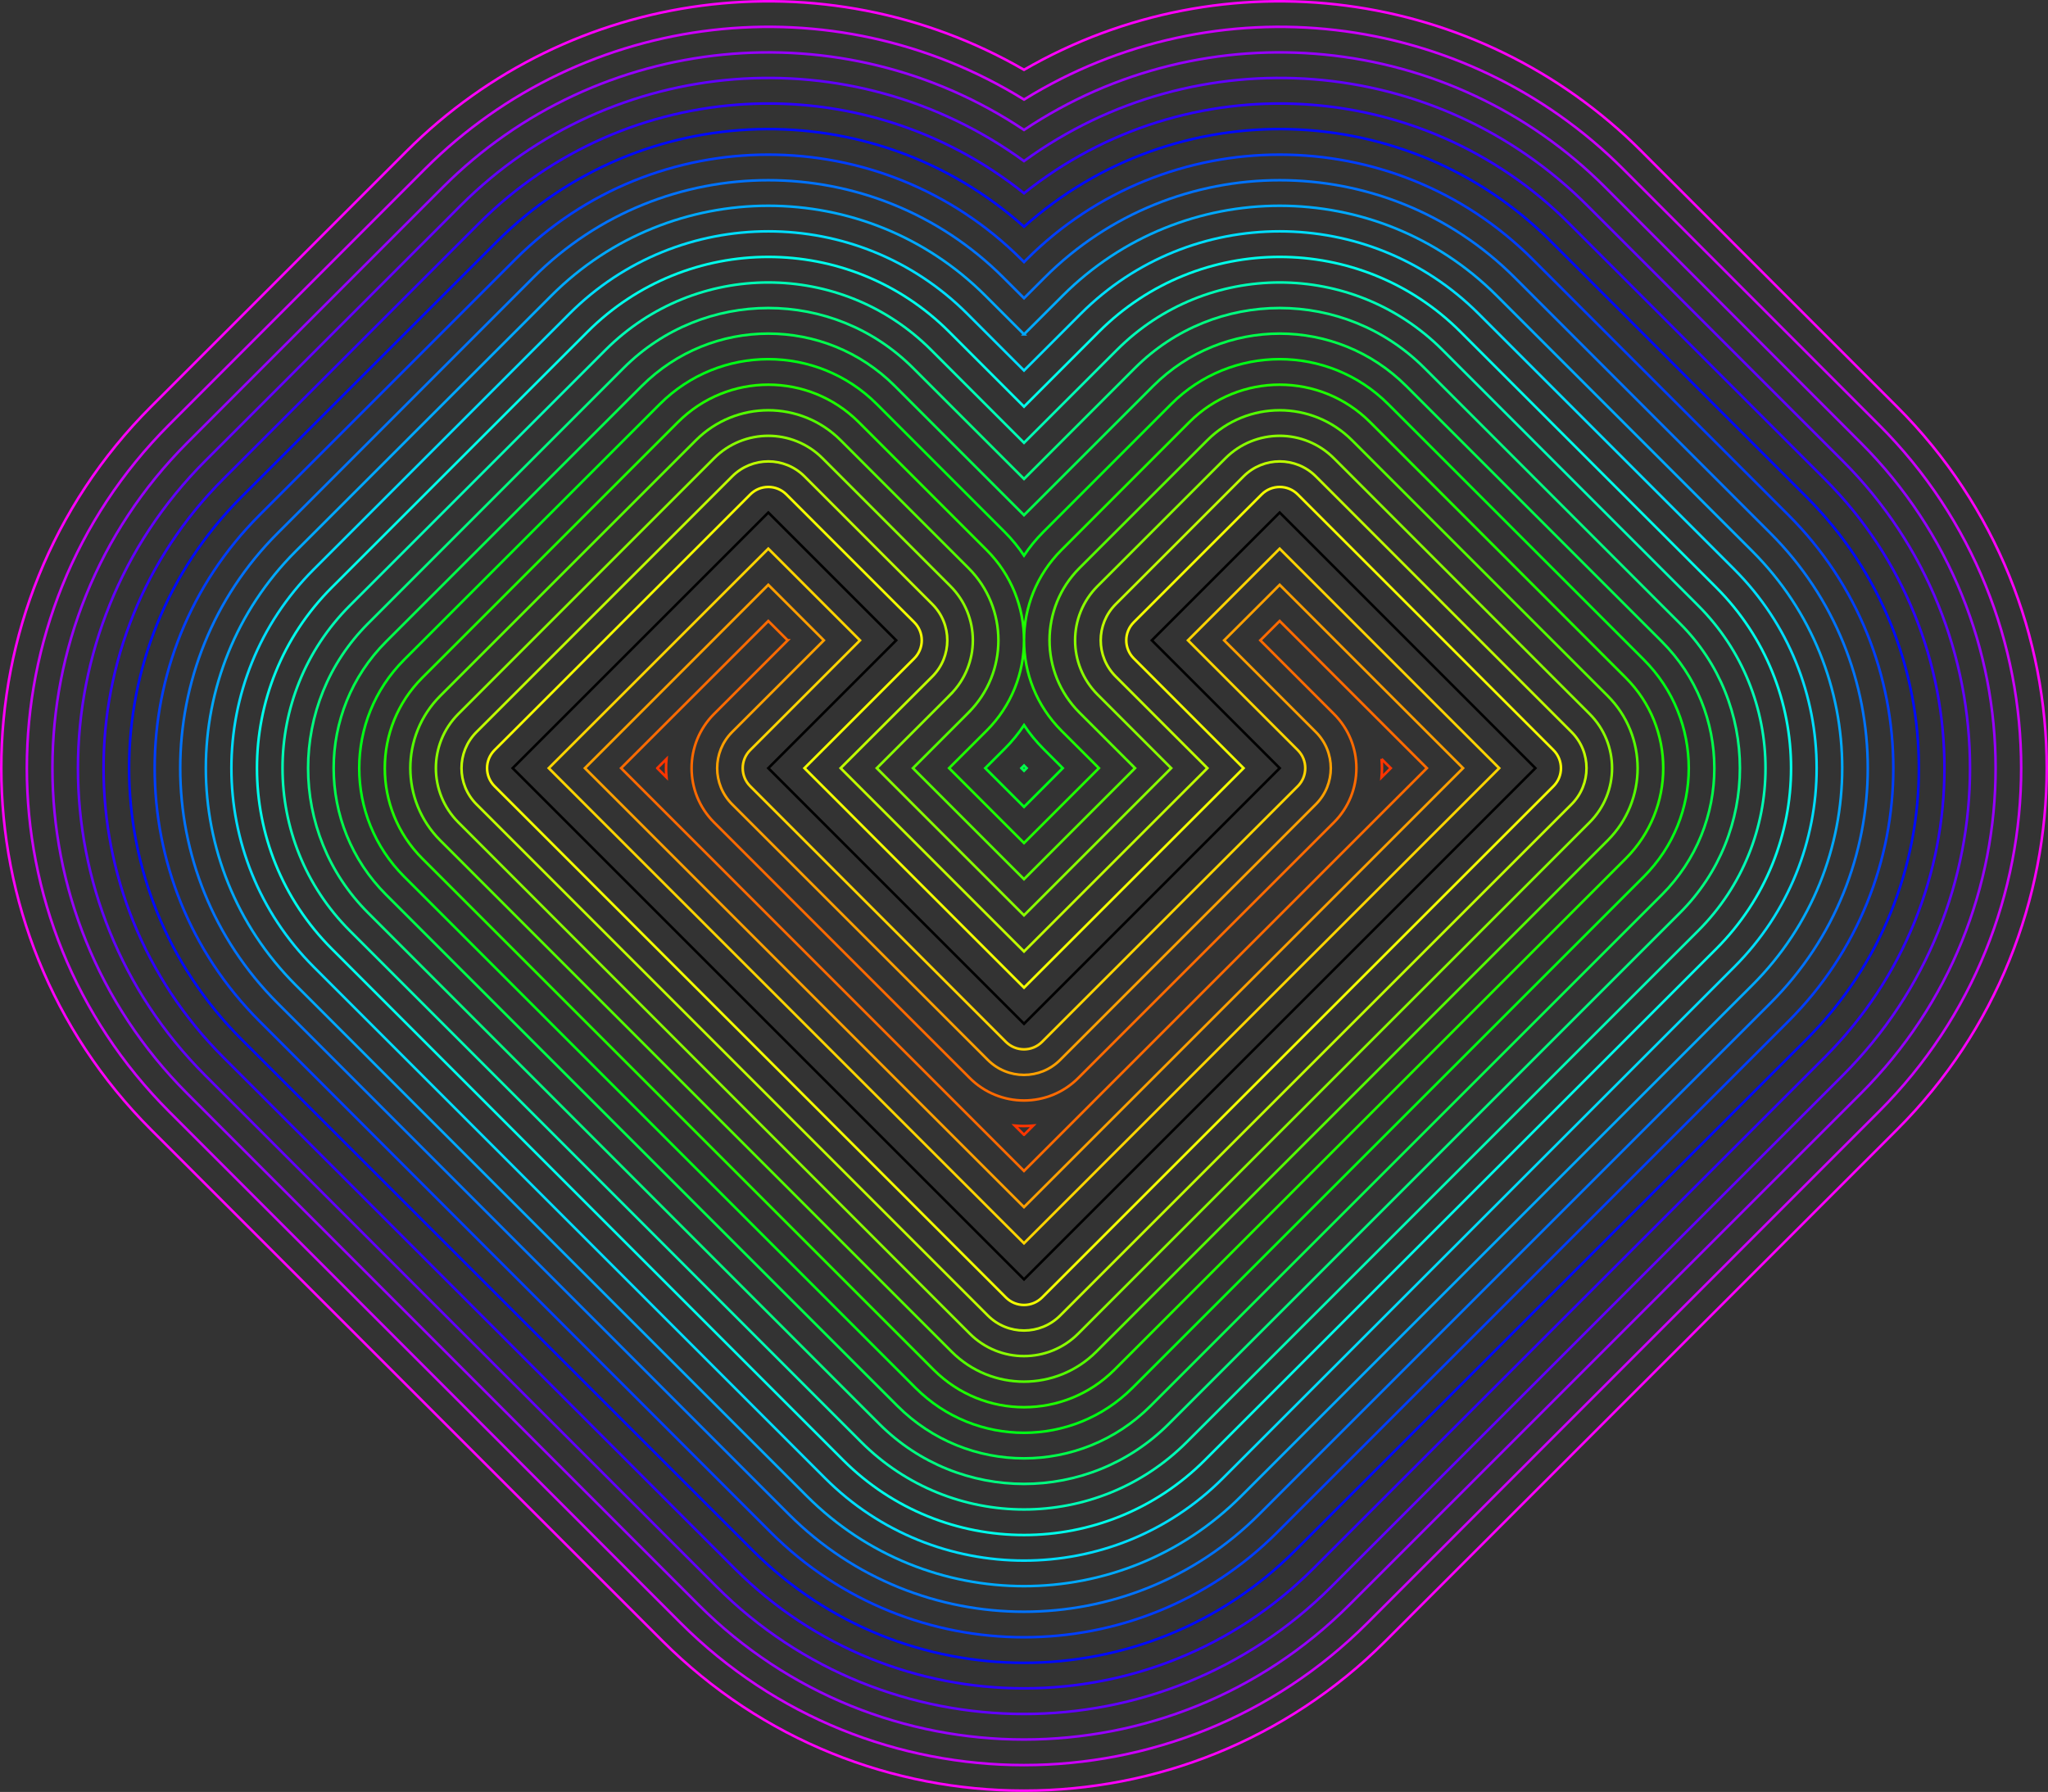 <?xml version="1.0" encoding="UTF-8" standalone="no"?>
<svg
   xmlns:dc="http://purl.org/dc/elements/1.1/"
   xmlns:cc="http://creativecommons.org/ns#"
   xmlns:rdf="http://www.w3.org/1999/02/22-rdf-syntax-ns#"
   xmlns:svg="http://www.w3.org/2000/svg"
   xmlns="http://www.w3.org/2000/svg"
   xmlns:sodipodi="http://sodipodi.sourceforge.net/DTD/sodipodi-0.dtd"
   xmlns:inkscape="http://www.inkscape.org/namespaces/inkscape"
   version="1.1"
   viewBox="15 25 80.099 70.1"
   viewPort=" 15 25 95 95 "
   id="svg52"
   sodipodi:docname="example2-10.svg"
   width="80.099"
   height="70.1"
   inkscape:version="0.92.3 (2405546, 2018-03-11)">
  <rect x="15" y="25" width="80.099" height="70.1" fill="#333333" stroke="none"/>
  <defs
     id="defs56" />
  <sodipodi:namedview
     pagecolor="#ffffff"
     bordercolor="#666666"
     borderopacity="1"
     objecttolerance="10"
     gridtolerance="10"
     guidetolerance="10"
     inkscape:pageopacity="0"
     inkscape:pageshadow="2"
     inkscape:window-width="1920"
     inkscape:window-height="1137"
     id="namedview54"
     showgrid="false"
     fit-margin-top="0"
     fit-margin-left="0"
     fit-margin-right="0"
     fit-margin-bottom="0"
     inkscape:zoom="9.9077303"
     inkscape:cx="47.549678"
     inkscape:cy="22.550145"
     inkscape:window-x="1912"
     inkscape:window-y="-8"
     inkscape:window-maximized="1"
     inkscape:current-layer="svg52" />
  <path
     d="m 50.05,50.05 -5,5 10,10 10,-10 -5,-5 5,-5 10,10 -20,20 -20,-20 10,-10 z"
     stroke-miterlimit="10"
     font-weight="none"
     font-size="none"
     text-anchor="none"
     style="font-family:none;mix-blend-mode:normal;fill:none;fill-rule:nonzero;stroke:#000000;stroke-width:0.1;stroke-linecap:butt;stroke-linejoin:miter;stroke-miterlimit:10;stroke-dasharray:none;stroke-dashoffset:0"
     id="path2"
     inkscape:connector-curvature="0" />
  <path
     d="m 69.034,54.691 c 0.12,0.12 0.24,0.24 0.359,0.359 -0.12,0.12 -0.24,0.24 -0.359,0.359 0.021,-0.237 0.022,-0.478 -4e-5,-0.719 z m -13.984,14.702 c -0.12,-0.12 -0.239,-0.239 -0.359,-0.359 0.239,0.021 0.479,0.021 0.718,0 -0.12,0.12 -0.239,0.239 -0.359,0.359 z M 40.707,55.05 c 0.12,-0.12 0.24,-0.24 0.359,-0.359 -0.022,0.241 -0.021,0.481 -4e-5,0.719 -0.12,-0.12 -0.24,-0.24 -0.359,-0.359 z"
     stroke-miterlimit="10"
     font-weight="none"
     font-size="none"
     text-anchor="none"
     style="font-family:none;mix-blend-mode:normal;fill:none;fill-rule:nonzero;stroke:#ff3500;stroke-width:0.1;stroke-linecap:butt;stroke-linejoin:miter;stroke-miterlimit:10;stroke-dasharray:none;stroke-dashoffset:0"
     id="path4"
     inkscape:connector-curvature="0" />
  <path
     d="m 45.807,50.05 c -0.96,0.96 -1.919,1.919 -2.879,2.879 -1.172,1.172 -1.172,3.071 0,4.243 3.333,3.333 6.667,6.667 10,10 1.172,1.172 3.071,1.172 4.243,0 3.333,-3.333 6.667,-6.667 10,-10 1.172,-1.172 1.172,-3.071 0,-4.243 -0.96,-0.96 -1.919,-1.919 -2.879,-2.879 0.252,-0.252 0.505,-0.505 0.757,-0.757 1.919,1.919 3.838,3.838 5.757,5.757 -5.252,5.252 -10.505,10.505 -15.757,15.757 -5.252,-5.252 -10.505,-10.505 -15.757,-15.757 1.919,-1.919 3.838,-3.838 5.757,-5.757 0.252,0.252 0.505,0.505 0.757,0.757 z"
     stroke-miterlimit="10"
     font-weight="none"
     font-size="none"
     text-anchor="none"
     style="font-family:none;mix-blend-mode:normal;fill:none;fill-rule:nonzero;stroke:#ff6a00;stroke-width:0.1;stroke-linecap:butt;stroke-linejoin:miter;stroke-miterlimit:10;stroke-dasharray:none;stroke-dashoffset:0"
     id="path6"
     inkscape:connector-curvature="0" />
  <path
     d="m 47.221,50.05 c -1.195,1.195 -2.391,2.391 -3.586,3.586 -0.781,0.781 -0.781,2.047 0,2.828 3.333,3.333 6.667,6.667 10,10 0.781,0.781 2.047,0.781 2.828,0 3.333,-3.333 6.667,-6.667 10,-10 0.781,-0.781 0.781,-2.047 0,-2.828 -1.195,-1.195 -2.391,-2.391 -3.586,-3.586 0.724,-0.724 1.448,-1.448 2.172,-2.172 2.391,2.391 4.781,4.781 7.172,7.172 -5.724,5.724 -11.448,11.448 -17.172,17.172 -5.724,-5.724 -11.448,-11.448 -17.172,-17.172 2.391,-2.391 4.781,-4.781 7.172,-7.172 0.724,0.724 1.448,1.448 2.172,2.172 z"
     stroke-miterlimit="10"
     font-weight="none"
     font-size="none"
     text-anchor="none"
     style="font-family:none;mix-blend-mode:normal;fill:none;fill-rule:nonzero;stroke:#ffa000;stroke-width:0.1;stroke-linecap:butt;stroke-linejoin:miter;stroke-miterlimit:10;stroke-dasharray:none;stroke-dashoffset:0"
     id="path8"
     inkscape:connector-curvature="0" />
  <path
     d="m 48.635,50.05 c -1.431,1.431 -2.862,2.862 -4.293,4.293 -0.391,0.391 -0.391,1.024 0,1.414 3.333,3.333 6.667,6.667 10,10 0.391,0.391 1.024,0.391 1.414,0 3.333,-3.333 6.667,-6.667 10,-10 0.391,-0.391 0.391,-1.024 0,-1.414 -1.431,-1.431 -2.862,-2.862 -4.293,-4.293 1.195,-1.195 2.391,-2.391 3.586,-3.586 2.862,2.862 5.724,5.724 8.586,8.586 -6.195,6.195 -12.391,12.391 -18.586,18.586 -6.195,-6.195 -12.391,-12.391 -18.586,-18.586 2.862,-2.862 5.724,-5.724 8.586,-8.586 1.195,1.195 2.391,2.391 3.586,3.586 z"
     stroke-miterlimit="10"
     font-weight="none"
     font-size="none"
     text-anchor="none"
     style="font-family:none;mix-blend-mode:normal;fill:none;fill-rule:nonzero;stroke:#ffd500;stroke-width:0.1;stroke-linecap:butt;stroke-linejoin:miter;stroke-miterlimit:10;stroke-dasharray:none;stroke-dashoffset:0"
     id="path10"
     inkscape:connector-curvature="0" />
  <path
     d="m 50.757,50.757 c -1.431,1.431 -2.862,2.862 -4.293,4.293 2.862,2.862 5.724,5.724 8.586,8.586 2.862,-2.862 5.724,-5.724 8.586,-8.586 -1.431,-1.431 -2.862,-2.862 -4.293,-4.293 -0.391,-0.391 -0.391,-1.024 0,-1.414 1.667,-1.667 3.333,-3.333 5,-5 0.391,-0.391 1.024,-0.391 1.414,0 3.333,3.333 6.667,6.667 10,10 0.391,0.391 0.391,1.024 0,1.414 -6.667,6.667 -13.333,13.333 -20,20 -0.391,0.391 -1.024,0.391 -1.414,0 -6.667,-6.667 -13.333,-13.333 -20,-20 -0.391,-0.391 -0.391,-1.024 0,-1.414 3.333,-3.333 6.667,-6.667 10,-10 0.391,-0.391 1.024,-0.391 1.414,0 1.667,1.667 3.333,3.333 5,5 0.391,0.391 0.391,1.024 0,1.414 z"
     stroke-miterlimit="10"
     font-weight="none"
     font-size="none"
     text-anchor="none"
     style="font-family:none;mix-blend-mode:normal;fill:none;fill-rule:nonzero;stroke:#f4ff00;stroke-width:0.1;stroke-linecap:butt;stroke-linejoin:miter;stroke-miterlimit:10;stroke-dasharray:none;stroke-dashoffset:0"
     id="path12"
     inkscape:connector-curvature="0" />
  <path
     d="m 51.464,51.464 c -1.195,1.195 -2.391,2.391 -3.586,3.586 2.391,2.391 4.781,4.781 7.172,7.172 2.391,-2.391 4.781,-4.781 7.172,-7.172 -1.195,-1.195 -2.391,-2.391 -3.586,-3.586 -0.781,-0.781 -0.781,-2.047 0,-2.828 1.667,-1.667 3.333,-3.333 5,-5 0.781,-0.781 2.047,-0.781 2.828,0 3.333,3.333 6.667,6.667 10,10 0.781,0.781 0.781,2.047 0,2.828 -6.667,6.667 -13.333,13.333 -20,20 -0.781,0.781 -2.047,0.781 -2.828,0 -6.667,-6.667 -13.333,-13.333 -20,-20 -0.781,-0.781 -0.781,-2.047 0,-2.828 3.333,-3.333 6.667,-6.667 10,-10 0.781,-0.781 2.047,-0.781 2.828,0 1.667,1.667 3.333,3.333 5,5 0.781,0.781 0.781,2.047 0,2.828 z"
     stroke-miterlimit="10"
     font-weight="none"
     font-size="none"
     text-anchor="none"
     style="font-family:none;mix-blend-mode:normal;fill:none;fill-rule:nonzero;stroke:#bfff00;stroke-width:0.1;stroke-linecap:butt;stroke-linejoin:miter;stroke-miterlimit:10;stroke-dasharray:none;stroke-dashoffset:0"
     id="path14"
     inkscape:connector-curvature="0" />
  <path
     d="m 52.171,52.171 c -0.96,0.96 -1.919,1.919 -2.879,2.879 1.919,1.919 3.838,3.838 5.757,5.757 1.919,-1.919 3.838,-3.838 5.757,-5.757 -0.96,-0.96 -1.919,-1.919 -2.879,-2.879 -1.172,-1.172 -1.172,-3.071 0,-4.243 1.667,-1.667 3.333,-3.333 5,-5 1.172,-1.172 3.071,-1.172 4.243,0 3.333,3.333 6.667,6.667 10,10 1.172,1.172 1.172,3.071 0,4.243 -6.667,6.667 -13.333,13.333 -20,20 -1.172,1.172 -3.071,1.172 -4.243,0 -6.667,-6.667 -13.333,-13.333 -20,-20 -1.172,-1.172 -1.172,-3.071 0,-4.243 3.333,-3.333 6.667,-6.667 10,-10 1.172,-1.172 3.071,-1.172 4.243,0 1.667,1.667 3.333,3.333 5,5 1.172,1.172 1.172,3.071 0,4.243 z"
     stroke-miterlimit="10"
     font-weight="none"
     font-size="none"
     text-anchor="none"
     style="font-family:none;mix-blend-mode:normal;fill:none;fill-rule:nonzero;stroke:#89ff00;stroke-width:0.1;stroke-linecap:butt;stroke-linejoin:miter;stroke-miterlimit:10;stroke-dasharray:none;stroke-dashoffset:0"
     id="path16"
     inkscape:connector-curvature="0" />
  <path
     d="m 52.878,52.878 c -0.724,0.724 -1.448,1.448 -2.172,2.172 1.448,1.448 2.895,2.895 4.343,4.343 1.448,-1.448 2.895,-2.895 4.343,-4.343 -0.724,-0.724 -1.448,-1.448 -2.172,-2.172 -1.562,-1.562 -1.562,-4.095 0,-5.657 1.667,-1.667 3.333,-3.333 5,-5 1.562,-1.562 4.095,-1.562 5.657,0 3.333,3.333 6.667,6.667 10,10 1.562,1.562 1.562,4.095 0,5.657 -6.667,6.667 -13.333,13.333 -20,20 -1.562,1.562 -4.095,1.562 -5.657,0 -6.667,-6.667 -13.333,-13.333 -20,-20 -1.562,-1.562 -1.562,-4.095 0,-5.657 3.333,-3.333 6.667,-6.667 10,-10 1.562,-1.562 4.095,-1.562 5.657,0 1.667,1.667 3.333,3.333 5,5 1.562,1.562 1.562,4.095 0,5.657 z"
     stroke-miterlimit="10"
     font-weight="none"
     font-size="none"
     text-anchor="none"
     style="font-family:none;mix-blend-mode:normal;fill:none;fill-rule:nonzero;stroke:#54ff00;stroke-width:0.1;stroke-linecap:butt;stroke-linejoin:miter;stroke-miterlimit:10;stroke-dasharray:none;stroke-dashoffset:0"
     id="path18"
     inkscape:connector-curvature="0" />
  <path
     d="m 53.585,53.585 c -0.488,0.488 -0.976,0.976 -1.464,1.464 0.976,0.976 1.953,1.953 2.929,2.929 0.976,-0.976 1.953,-1.953 2.929,-2.929 -0.488,-0.488 -0.976,-0.976 -1.464,-1.464 -1.953,-1.953 -1.953,-5.118 0,-7.071 1.667,-1.667 3.333,-3.333 5,-5 1.953,-1.953 5.118,-1.953 7.071,0 3.333,3.333 6.667,6.667 10,10 1.953,1.953 1.953,5.118 0,7.071 -6.667,6.667 -13.333,13.333 -20,20 -1.953,1.953 -5.118,1.953 -7.071,0 -6.667,-6.667 -13.333,-13.333 -20,-20 -1.953,-1.953 -1.953,-5.118 0,-7.071 3.333,-3.333 6.667,-6.667 10,-10 1.953,-1.953 5.118,-1.953 7.071,0 1.667,1.667 3.333,3.333 5,5 1.953,1.953 1.953,5.118 0,7.071 z"
     stroke-miterlimit="10"
     font-weight="none"
     font-size="none"
     text-anchor="none"
     style="font-family:none;mix-blend-mode:normal;fill:none;fill-rule:nonzero;stroke:#1fff00;stroke-width:0.1;stroke-linecap:butt;stroke-linejoin:miter;stroke-miterlimit:10;stroke-dasharray:none;stroke-dashoffset:0"
     id="path20"
     inkscape:connector-curvature="0" />
  <path
     d="m 54.292,54.293 c -0.252,0.252 -0.505,0.505 -0.757,0.757 0.505,0.505 1.01,1.01 1.515,1.515 0.505,-0.505 1.01,-1.01 1.515,-1.515 -0.252,-0.252 -0.505,-0.505 -0.757,-0.757 -0.288,-0.288 -0.54,-0.598 -0.757,-0.924 -0.217,0.326 -0.47,0.636 -0.757,0.924 z m 1.515,-8.485 c 1.667,-1.667 3.333,-3.333 5,-5 2.343,-2.343 6.142,-2.343 8.485,0 3.333,3.333 6.667,6.667 10,10 2.343,2.343 2.343,6.142 0,8.485 -6.667,6.667 -13.333,13.333 -20,20 -2.343,2.343 -6.142,2.343 -8.485,0 -6.667,-6.667 -13.333,-13.333 -20,-20 -2.343,-2.343 -2.343,-6.142 0,-8.485 3.333,-3.333 6.667,-6.667 10,-10 2.343,-2.343 6.142,-2.343 8.485,0 1.667,1.667 3.333,3.333 5,5 0.288,0.288 0.54,0.598 0.757,0.924 0.217,-0.326 0.47,-0.636 0.757,-0.924 z"
     stroke-miterlimit="10"
     font-weight="none"
     font-size="none"
     text-anchor="none"
     style="font-family:none;mix-blend-mode:normal;fill:none;fill-rule:nonzero;stroke:#00ff16;stroke-width:0.1;stroke-linecap:butt;stroke-linejoin:miter;stroke-miterlimit:10;stroke-dasharray:none;stroke-dashoffset:0"
     id="path22"
     inkscape:connector-curvature="0" />
  <path
     d="m 54.999,55 c -0.017,0.017 -0.034,0.034 -0.05,0.05 0.034,0.034 0.067,0.067 0.101,0.101 0.034,-0.034 0.067,-0.067 0.101,-0.101 -0.017,-0.017 -0.034,-0.034 -0.05,-0.05 -0.017,-0.017 -0.034,-0.034 -0.05,-0.051 -0.017,0.017 -0.033,0.034 -0.05,0.051 z m 0.101,-9.899 c 1.667,-1.667 3.333,-3.333 5,-5 2.734,-2.734 7.166,-2.734 9.899,0 3.333,3.333 6.667,6.667 10,10 2.734,2.734 2.734,7.166 0,9.899 -6.667,6.667 -13.333,13.333 -20,20 -2.734,2.734 -7.166,2.734 -9.899,0 -6.667,-6.667 -13.333,-13.333 -20,-20 -2.734,-2.734 -2.734,-7.166 0,-9.899 3.333,-3.333 6.667,-6.667 10,-10 2.734,-2.734 7.166,-2.734 9.899,0 1.667,1.667 3.333,3.333 5,5 0.017,0.017 0.034,0.034 0.05,0.051 0.017,-0.017 0.033,-0.034 0.05,-0.051 z"
     stroke-miterlimit="10"
     font-weight="none"
     font-size="none"
     text-anchor="none"
     style="font-family:none;mix-blend-mode:normal;fill:none;fill-rule:nonzero;stroke:#00ff4b;stroke-width:0.1;stroke-linecap:butt;stroke-linejoin:miter;stroke-miterlimit:10;stroke-dasharray:none;stroke-dashoffset:0"
     id="path24"
     inkscape:connector-curvature="0" />
  <path
     d="m 59.393,39.393 c 3.124,-3.124 8.19,-3.124 11.314,0 3.333,3.333 6.667,6.667 10,10 3.124,3.124 3.124,8.19 0,11.314 -6.667,6.667 -13.333,13.333 -20,20 -3.124,3.124 -8.19,3.124 -11.314,0 -6.667,-6.667 -13.333,-13.333 -20,-20 -3.124,-3.124 -3.124,-8.19 0,-11.314 3.333,-3.333 6.667,-6.667 10,-10 3.124,-3.124 8.19,-3.124 11.314,0 1.448,1.448 2.895,2.895 4.343,4.343 1.448,-1.448 2.895,-2.895 4.343,-4.343 z"
     stroke-miterlimit="10"
     font-weight="none"
     font-size="none"
     text-anchor="none"
     style="font-family:none;mix-blend-mode:normal;fill:none;fill-rule:nonzero;stroke:#00ff81;stroke-width:0.1;stroke-linecap:butt;stroke-linejoin:miter;stroke-miterlimit:10;stroke-dasharray:none;stroke-dashoffset:0"
     id="path26"
     inkscape:connector-curvature="0" />
  <path
     d="m 58.686,38.686 c 3.515,-3.515 9.213,-3.515 12.728,0 3.333,3.333 6.667,6.667 10,10 3.515,3.515 3.515,9.213 0,12.728 -6.667,6.667 -13.333,13.333 -20,20 -3.515,3.515 -9.213,3.515 -12.728,0 -6.667,-6.667 -13.333,-13.333 -20,-20 -3.515,-3.515 -3.515,-9.213 0,-12.728 3.333,-3.333 6.667,-6.667 10,-10 3.515,-3.515 9.213,-3.515 12.728,0 1.212,1.212 2.424,2.424 3.636,3.636 1.212,-1.212 2.424,-2.424 3.636,-3.636 z"
     stroke-miterlimit="10"
     font-weight="none"
     font-size="none"
     text-anchor="none"
     style="font-family:none;mix-blend-mode:normal;fill:none;fill-rule:nonzero;stroke:#00ffb6;stroke-width:0.1;stroke-linecap:butt;stroke-linejoin:miter;stroke-miterlimit:10;stroke-dasharray:none;stroke-dashoffset:0"
     id="path28"
     inkscape:connector-curvature="0" />
  <path
     d="m 57.979,37.979 c 3.905,-3.905 10.237,-3.905 14.142,0 3.333,3.333 6.667,6.667 10,10 3.905,3.905 3.905,10.237 0,14.142 -6.667,6.667 -13.333,13.333 -20,20 -3.905,3.905 -10.237,3.905 -14.142,0 -6.667,-6.667 -13.333,-13.333 -20,-20 -3.905,-3.905 -3.905,-10.237 0,-14.142 3.333,-3.333 6.667,-6.667 10,-10 3.905,-3.905 10.237,-3.905 14.142,0 0.976,0.976 1.953,1.953 2.929,2.929 0.976,-0.976 1.953,-1.953 2.929,-2.929 z"
     stroke-miterlimit="10"
     font-weight="none"
     font-size="none"
     text-anchor="none"
     style="font-family:none;mix-blend-mode:normal;fill:none;fill-rule:nonzero;stroke:#00ffeb;stroke-width:0.1;stroke-linecap:butt;stroke-linejoin:miter;stroke-miterlimit:10;stroke-dasharray:none;stroke-dashoffset:0"
     id="path30"
     inkscape:connector-curvature="0" />
  <path
     d="m 55.05,39.494 c 0.741,-0.741 1.481,-1.481 2.222,-2.222 4.296,-4.296 11.261,-4.296 15.556,0 3.333,3.333 6.667,6.667 10,10 4.296,4.296 4.296,11.261 0,15.556 -6.667,6.667 -13.333,13.333 -20,20 -4.296,4.296 -11.261,4.296 -15.556,0 -6.667,-6.667 -13.333,-13.333 -20,-20 -4.296,-4.296 -4.296,-11.261 0,-15.556 3.333,-3.333 6.667,-6.667 10,-10 4.296,-4.296 11.261,-4.296 15.556,0 0.741,0.741 1.481,1.481 2.222,2.222 z"
     stroke-miterlimit="10"
     font-weight="none"
     font-size="none"
     text-anchor="none"
     style="font-family:none;mix-blend-mode:normal;fill:none;fill-rule:nonzero;stroke:#00deff;stroke-width:0.1;stroke-linecap:butt;stroke-linejoin:miter;stroke-miterlimit:10;stroke-dasharray:none;stroke-dashoffset:0"
     id="path32"
     inkscape:connector-curvature="0" />
  <path
     d="m 55.05,38.079 c 0.505,-0.505 1.01,-1.01 1.515,-1.515 4.686,-4.686 12.284,-4.686 16.971,0 3.333,3.333 6.667,6.667 10,10 4.686,4.686 4.686,12.284 0,16.971 -6.667,6.667 -13.333,13.333 -20,20 -4.686,4.686 -12.284,4.686 -16.971,0 -6.667,-6.667 -13.333,-13.333 -20,-20 -4.686,-4.686 -4.686,-12.284 0,-16.971 3.333,-3.333 6.667,-6.667 10,-10 4.686,-4.686 12.284,-4.686 16.971,0 0.505,0.505 1.01,1.01 1.515,1.515 z"
     stroke-miterlimit="10"
     font-weight="none"
     font-size="none"
     text-anchor="none"
     style="font-family:none;mix-blend-mode:normal;fill:none;fill-rule:nonzero;stroke:#00a9ff;stroke-width:0.1;stroke-linecap:butt;stroke-linejoin:miter;stroke-miterlimit:10;stroke-dasharray:none;stroke-dashoffset:0"
     id="path34"
     inkscape:connector-curvature="0" />
  <path
     d="m 55.857,35.858 c 5.077,-5.077 13.308,-5.077 18.385,0 3.333,3.333 6.667,6.667 10,10 5.077,5.077 5.077,13.308 0,18.385 -6.667,6.667 -13.333,13.333 -20,20 -5.077,5.077 -13.308,5.077 -18.385,0 -6.667,-6.667 -13.333,-13.333 -20,-20 -5.077,-5.077 -5.077,-13.308 0,-18.385 3.333,-3.333 6.667,-6.667 10,-10 5.077,-5.077 13.308,-5.077 18.385,0 0.269,0.269 0.538,0.538 0.808,0.808 0.269,-0.269 0.538,-0.538 0.808,-0.808 z"
     stroke-miterlimit="10"
     font-weight="none"
     font-size="none"
     text-anchor="none"
     style="font-family:none;mix-blend-mode:normal;fill:none;fill-rule:nonzero;stroke:#0073ff;stroke-width:0.1;stroke-linecap:butt;stroke-linejoin:miter;stroke-miterlimit:10;stroke-dasharray:none;stroke-dashoffset:0"
     id="path36"
     inkscape:connector-curvature="0" />
  <path
     d="m 55.15,35.15 c 5.467,-5.467 14.332,-5.467 19.799,0 3.333,3.333 6.667,6.667 10,10 5.467,5.467 5.467,14.332 0,19.799 -6.667,6.667 -13.333,13.333 -20,20 -5.467,5.467 -14.332,5.467 -19.799,0 -6.667,-6.667 -13.333,-13.333 -20,-20 -5.467,-5.467 -5.467,-14.332 0,-19.799 3.333,-3.333 6.667,-6.667 10,-10 5.467,-5.467 14.332,-5.467 19.799,0 0.034,0.034 0.067,0.067 0.101,0.101 0.034,-0.034 0.067,-0.067 0.101,-0.101 z"
     stroke-miterlimit="10"
     font-weight="none"
     font-size="none"
     text-anchor="none"
     style="font-family:none;mix-blend-mode:normal;fill:none;fill-rule:nonzero;stroke:#003eff;stroke-width:0.1;stroke-linecap:butt;stroke-linejoin:miter;stroke-miterlimit:10;stroke-dasharray:none;stroke-dashoffset:0"
     id="path38"
     inkscape:connector-curvature="0" />
  <path
     d="m 75.656,34.443 c 3.333,3.333 6.667,6.667 10,10 5.858,5.858 5.858,15.355 0,21.213 -6.667,6.667 -13.333,13.333 -20,20 -5.858,5.858 -15.355,5.858 -21.213,0 -6.667,-6.667 -13.333,-13.333 -20,-20 -5.858,-5.858 -5.858,-15.355 0,-21.213 3.333,-3.333 6.667,-6.667 10,-10 5.629,-5.629 14.674,-5.88 20.607,-0.574 5.933,-5.307 14.978,-5.055 20.607,0.574 z"
     stroke-miterlimit="10"
     font-weight="none"
     font-size="none"
     text-anchor="none"
     style="font-family:none;mix-blend-mode:normal;fill:none;fill-rule:nonzero;stroke:#0009ff;stroke-width:0.1;stroke-linecap:butt;stroke-linejoin:miter;stroke-miterlimit:10;stroke-dasharray:none;stroke-dashoffset:0"
     id="path40"
     inkscape:connector-curvature="0" />
  <path
     d="m 76.363,33.736 c 3.333,3.333 6.667,6.667 10,10 6.248,6.248 6.248,16.379 0,22.627 -6.667,6.667 -13.333,13.333 -20,20 -6.248,6.248 -16.379,6.248 -22.627,0 -6.667,-6.667 -13.333,-13.333 -20,-20 -6.248,-6.248 -6.248,-16.379 0,-22.627 3.333,-3.333 6.667,-6.667 10,-10 5.767,-5.767 14.948,-6.273 21.314,-1.176 6.366,-5.097 15.547,-4.59 21.314,1.176 z"
     stroke-miterlimit="10"
     font-weight="none"
     font-size="none"
     text-anchor="none"
     style="font-family:none;mix-blend-mode:normal;fill:none;fill-rule:nonzero;stroke:#2c00ff;stroke-width:0.1;stroke-linecap:butt;stroke-linejoin:miter;stroke-miterlimit:10;stroke-dasharray:none;stroke-dashoffset:0"
     id="path42"
     inkscape:connector-curvature="0" />
  <path
     d="m 77.07,33.029 c 3.333,3.333 6.667,6.667 10,10 6.639,6.639 6.639,17.403 0,24.042 -6.667,6.667 -13.333,13.333 -20,20 -6.639,6.639 -17.403,6.639 -24.042,0 -6.667,-6.667 -13.333,-13.333 -20,-20 -6.639,-6.639 -6.639,-17.403 0,-24.042 3.333,-3.333 6.667,-6.667 10,-10 5.915,-5.915 15.256,-6.648 22.021,-1.727 6.765,-4.921 16.105,-4.189 22.021,1.727 z"
     stroke-miterlimit="10"
     font-weight="none"
     font-size="none"
     text-anchor="none"
     style="font-family:none;mix-blend-mode:normal;fill:none;fill-rule:nonzero;stroke:#6200ff;stroke-width:0.1;stroke-linecap:butt;stroke-linejoin:miter;stroke-miterlimit:10;stroke-dasharray:none;stroke-dashoffset:0"
     id="path44"
     inkscape:connector-curvature="0" />
  <path
     d="m 77.778,32.322 c 3.333,3.333 6.667,6.667 10,10 7.029,7.029 7.029,18.426 0,25.456 -6.667,6.667 -13.333,13.333 -20,20 -7.029,7.029 -18.426,7.029 -25.456,0 -6.667,-6.667 -13.333,-13.333 -20,-20 -7.029,-7.029 -7.029,-18.426 0,-25.456 3.333,-3.333 6.667,-6.667 10,-10 6.072,-6.072 15.588,-7.009 22.728,-2.239 7.14,-4.771 16.656,-3.833 22.728,2.239 z"
     stroke-miterlimit="10"
     font-weight="none"
     font-size="none"
     text-anchor="none"
     style="font-family:none;mix-blend-mode:normal;fill:none;fill-rule:nonzero;stroke:#9700ff;stroke-width:0.1;stroke-linecap:butt;stroke-linejoin:miter;stroke-miterlimit:10;stroke-dasharray:none;stroke-dashoffset:0"
     id="path46"
     inkscape:connector-curvature="0" />
  <path
     d="m 78.485,31.615 c 3.333,3.333 6.667,6.667 10,10 7.42,7.42 7.42,19.45 0,26.87 -6.667,6.667 -13.333,13.333 -20,20 -7.42,7.42 -19.45,7.42 -26.87,0 -6.667,-6.667 -13.333,-13.333 -20,-20 -7.42,-7.42 -7.42,-19.45 0,-26.87 3.333,-3.333 6.667,-6.667 10,-10 6.234,-6.234 15.938,-7.361 23.435,-2.72 7.497,-4.64 17.201,-3.514 23.435,2.72 z"
     stroke-miterlimit="10"
     font-weight="none"
     font-size="none"
     text-anchor="none"
     style="font-family:none;mix-blend-mode:normal;fill:none;fill-rule:nonzero;stroke:#cc00ff;stroke-width:0.1;stroke-linecap:butt;stroke-linejoin:miter;stroke-miterlimit:10;stroke-dasharray:none;stroke-dashoffset:0"
     id="path48"
     inkscape:connector-curvature="0" />
  <path
     d="m 79.192,30.908 c 3.333,3.333 6.667,6.667 10,10 7.81,7.81 7.81,20.474 0,28.284 -6.667,6.667 -13.333,13.333 -20,20 -7.81,7.81 -20.474,7.81 -28.284,0 -6.667,-6.667 -13.333,-13.333 -20,-20 -7.81,-7.81 -7.81,-20.474 0,-28.284 3.333,-3.333 6.667,-6.667 10,-10 6.401,-6.401 16.303,-7.704 24.142,-3.178 7.839,-4.526 17.741,-3.222 24.142,3.178 z"
     stroke-miterlimit="10"
     font-weight="none"
     font-size="none"
     text-anchor="none"
     style="font-family:none;mix-blend-mode:normal;fill:none;fill-rule:nonzero;stroke:#ff00fd;stroke-width:0.1;stroke-linecap:butt;stroke-linejoin:miter;stroke-miterlimit:10;stroke-dasharray:none;stroke-dashoffset:0"
     id="path50"
     inkscape:connector-curvature="0" />
</svg>

